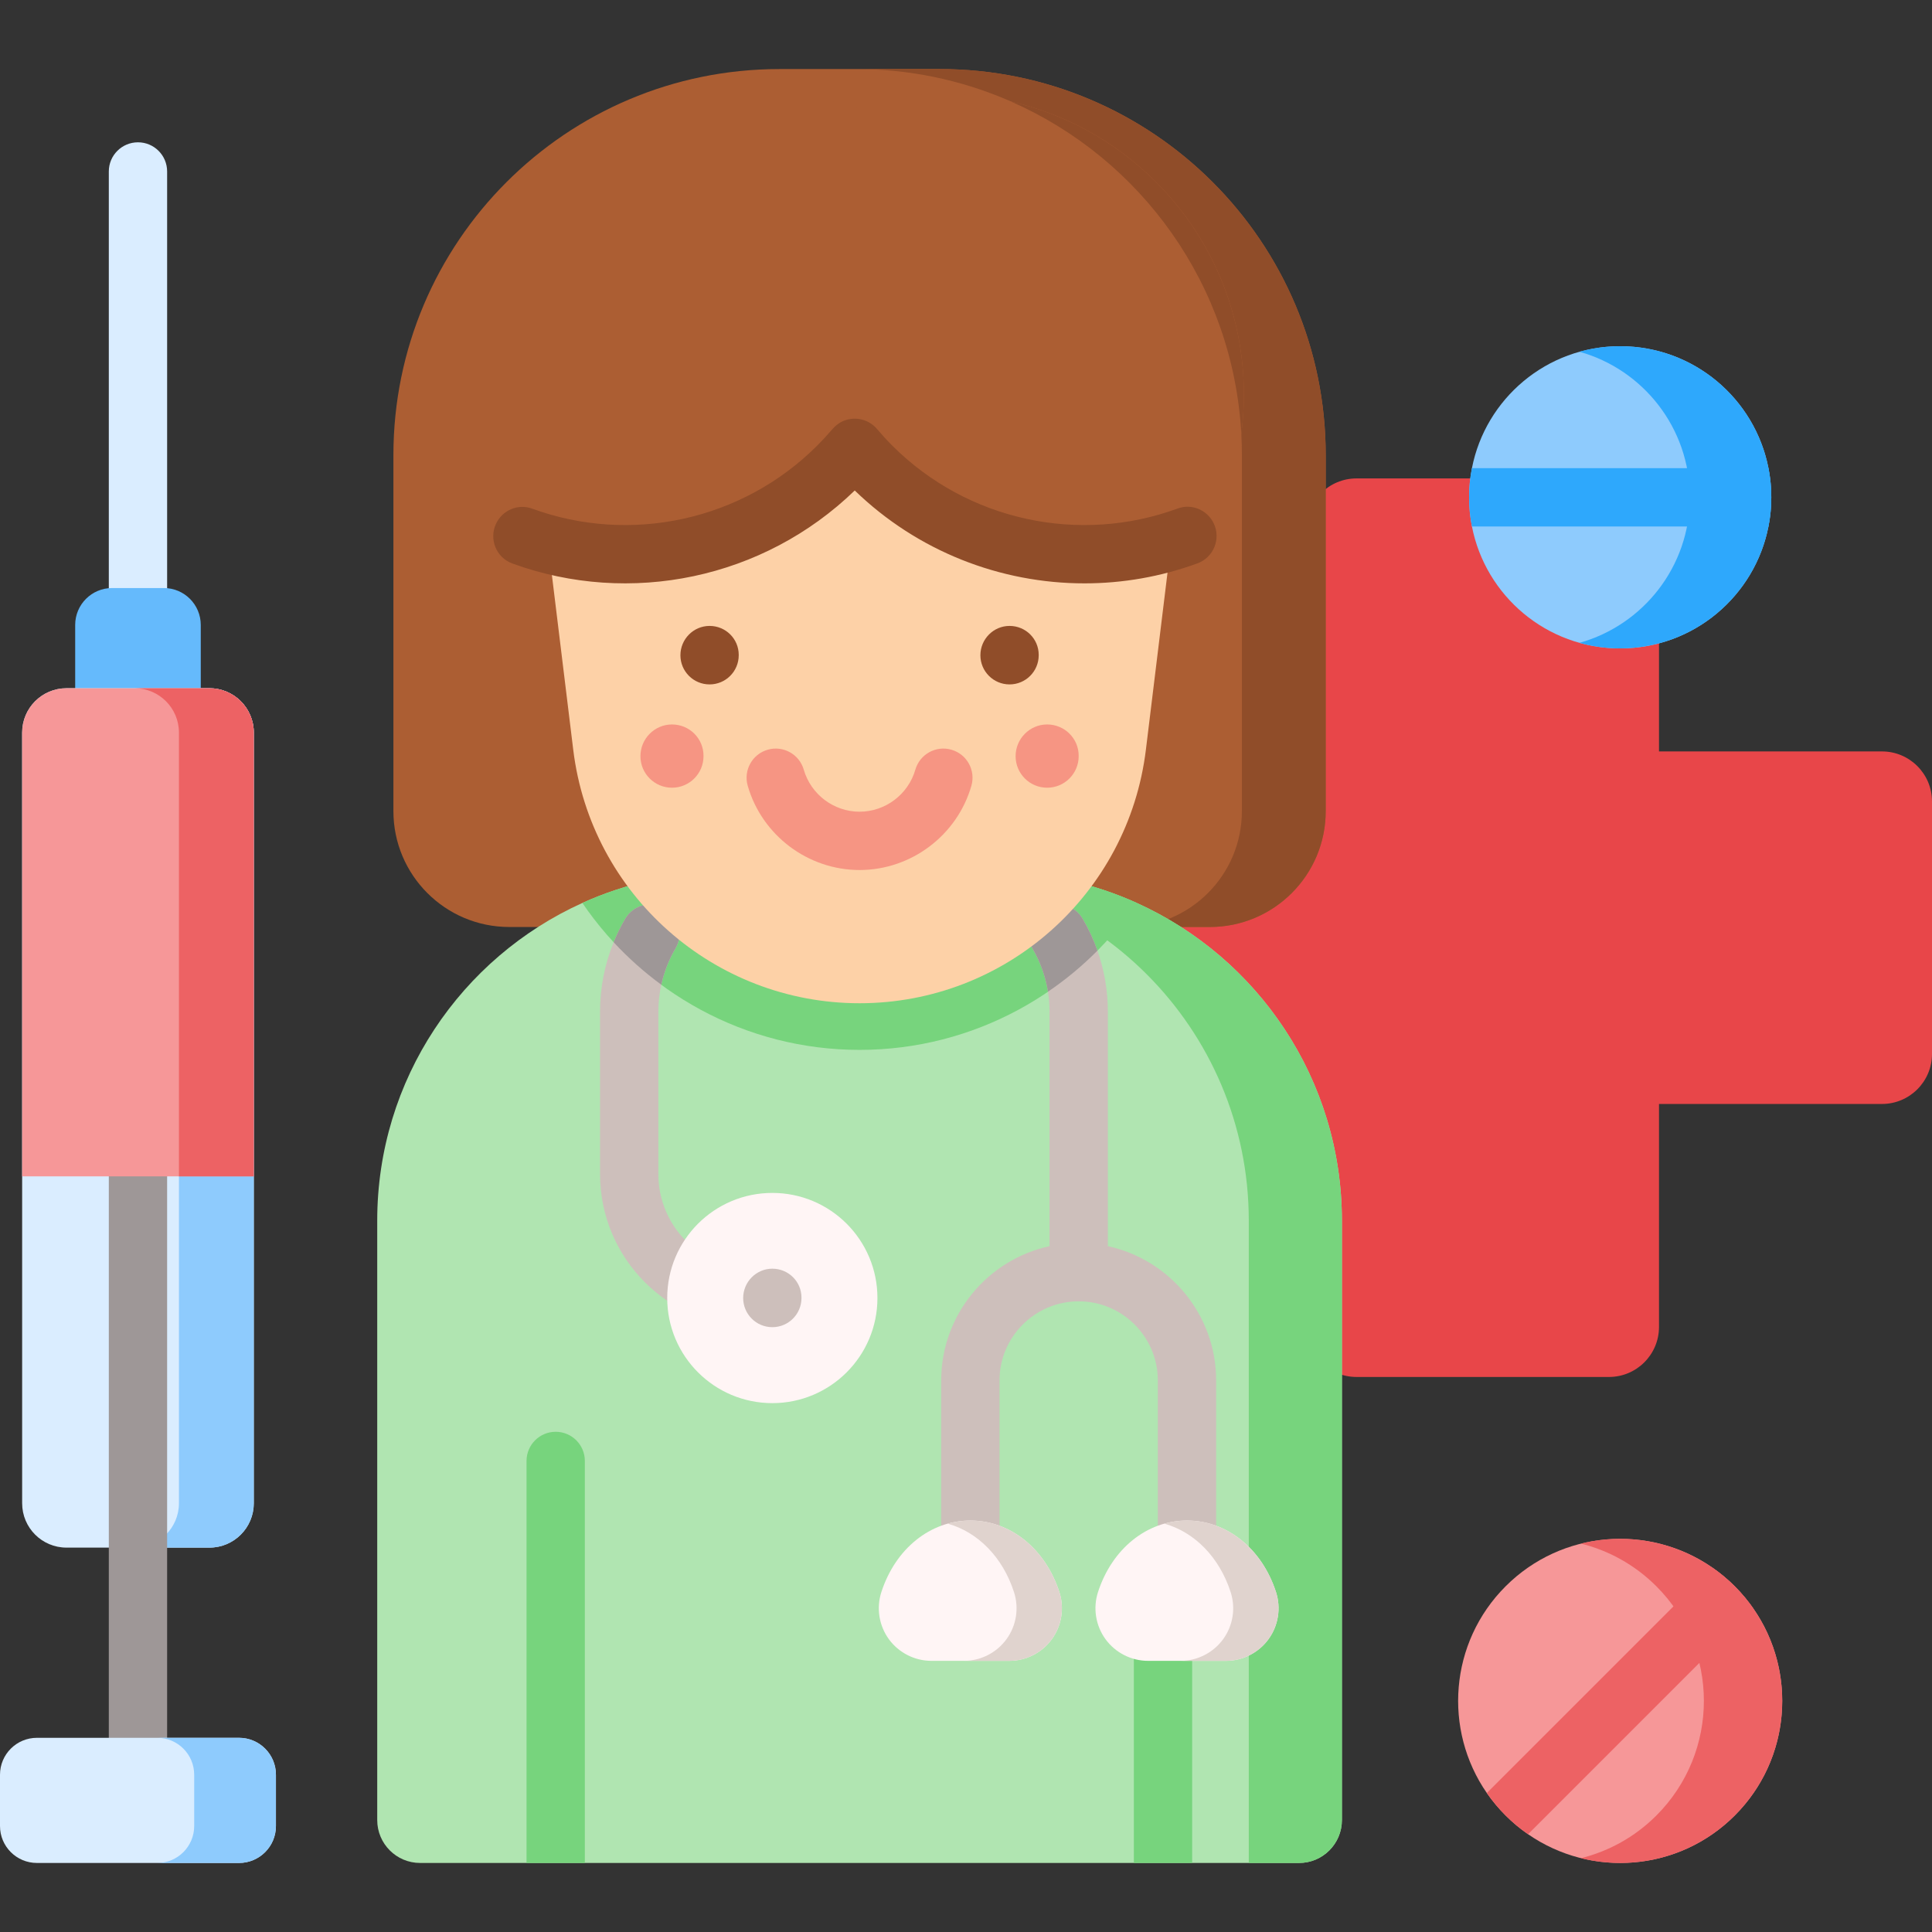 <?xml version="1.0" encoding="iso-8859-1"?>
<!-- Generator: Adobe Illustrator 23.0.3, SVG Export Plug-In . SVG Version: 6.00 Build 0)  -->
<svg version="1.1" id="Capa_1" xmlns="http://www.w3.org/2000/svg" xmlns:xlink="http://www.w3.org/1999/xlink" x="0px" y="0px"
	 viewBox="0 0 512 512" style="enable-background:new 0 0 512 512;" xml:space="preserve">
<rect x="0" y="0" width="512" height="512" fill="#333333" stroke="none"/>
<g>
	<g>
		<g>
			<path style="fill:#E84649;" d="M498.736,199.135h-59.084v-59.084c0-7.325-5.938-13.264-13.264-13.264H359.49
				c-7.325,0-13.264,5.938-13.264,13.264v59.084h-59.084c-7.325,0-13.264,5.938-13.264,13.264v66.899
				c0,7.325,5.938,13.264,13.264,13.264h59.084v59.084c0,7.325,5.938,13.264,13.264,13.264h66.899
				c7.325,0,13.264-5.938,13.264-13.264v-59.084h59.084c7.325,0,13.264-5.938,13.264-13.264v-66.899
				C512,205.073,506.062,199.135,498.736,199.135z"/>
		</g>
		<g>
			<path style="fill:#8ECBFD;" d="M469.412,131.791c0,2.648-0.258,5.223-0.752,7.726c-3.595,18.409-19.831,32.317-39.291,32.317
				c-19.47,0-35.696-13.907-39.291-32.317c-0.495-2.503-0.752-5.079-0.752-7.726c0-2.648,0.258-5.223,0.752-7.726
				c3.595-18.42,19.821-32.317,39.291-32.317c19.46,0,35.696,13.897,39.291,32.317C469.155,126.568,469.412,129.143,469.412,131.791
				z"/>
			<path style="fill:#2EA8FC;" d="M469.407,131.784c0,22.12-17.926,40.046-40.036,40.046c-3.744,0-7.36-0.51-10.791-1.47
				c16.867-4.714,29.245-20.199,29.245-38.576c0-18.367-12.378-33.852-29.245-38.566c3.43-0.96,7.047-1.47,10.791-1.47
				C451.481,91.748,469.407,109.673,469.407,131.784z"/>
			<path style="fill:#2EA8FC;" d="M469.412,131.791c0,2.648-0.258,5.223-0.752,7.726h-78.582c-0.495-2.503-0.752-5.079-0.752-7.726
				c0-2.648,0.258-5.223,0.752-7.726h78.582C469.155,126.568,469.412,129.143,469.412,131.791z"/>
		</g>
		<g>
			<g>
				<g>
					<path style="fill:#DAEDFF;" d="M36.563,166.655c-4.267,0-7.726-3.459-7.726-7.726V45.44c0-4.267,3.459-7.726,7.726-7.726
						s7.726,3.459,7.726,7.726v113.489C44.289,163.196,40.83,166.655,36.563,166.655z"/>
					<path style="fill:#65BAFC;" d="M53.203,197.204h-33.28v-31.586c0-5.403,4.38-9.784,9.784-9.784h13.713
						c5.403,0,9.784,4.38,9.784,9.784V197.204z"/>
					<g>
						<path style="fill:#DAEDFF;" d="M55.506,410.134H17.62c-6.489,0-11.75-5.261-11.75-11.75V194.138
							c0-6.489,5.261-11.75,11.75-11.75h37.886c6.489,0,11.75,5.261,11.75,11.75v204.246
							C67.255,404.874,61.995,410.134,55.506,410.134z"/>
						<path style="fill:#8ECBFD;" d="M67.252,194.142v204.241c0,6.486-5.254,11.75-11.75,11.75H35.671
							c6.496,0,11.75-5.264,11.75-11.75V194.142c0-6.496-5.254-11.75-11.75-11.75h19.831
							C61.998,182.392,67.252,187.645,67.252,194.142z"/>
						<path style="fill:#9E9797;" d="M36.563,471.201c-4.267,0-7.726-3.459-7.726-7.726V295.688c0-4.267,3.459-7.726,7.726-7.726
							s7.726,3.459,7.726,7.726v167.787C44.289,467.742,40.83,471.201,36.563,471.201z"/>
						<path style="fill:#F69798;" d="M67.252,194.142V311.75H5.87V194.142c0-6.496,5.264-11.75,11.75-11.75h37.882
							C61.998,182.392,67.252,187.645,67.252,194.142z"/>
						<path style="fill:#ED6264;" d="M67.252,194.142V311.75H47.421V194.142c0-6.496-5.254-11.75-11.75-11.75h19.831
							C61.998,182.392,67.252,187.645,67.252,194.142z"/>
						<path style="fill:#DAEDFF;" d="M63.342,493.704H9.784c-5.403,0-9.784-4.38-9.784-9.784v-13.597
							c0-5.403,4.38-9.784,9.784-9.784h53.559c5.403,0,9.784,4.38,9.784,9.784v13.597C73.126,489.324,68.745,493.704,63.342,493.704
							z"/>
						<path style="fill:#8ECBFD;" d="M73.122,470.321v13.599c0,5.401-4.373,9.784-9.784,9.784H41.678
							c5.401,0,9.784-4.383,9.784-9.784v-13.599c0-5.4-4.383-9.784-9.784-9.784h21.661
							C68.749,460.538,73.122,464.921,73.122,470.321z"/>
					</g>
				</g>
			</g>
			<g>
				<path style="fill:#F69798;" d="M459.729,481.125c-14.907,14.907-38.045,16.565-54.775,4.965
					c-2.091-1.442-4.09-3.101-5.954-4.965c-1.865-1.865-3.523-3.863-4.976-5.954c-11.59-16.74-9.931-39.878,4.976-54.785
					c14.907-14.907,38.045-16.565,54.775-4.966c2.091,1.442,4.09,3.101,5.954,4.966c1.865,1.865,3.523,3.863,4.976,5.954
					C476.294,443.081,474.635,466.219,459.729,481.125z"/>
				<path style="fill:#ED6264;" d="M459.73,481.126c-11.045,11.045-26.619,14.819-40.752,11.31
					c7.321-1.823,14.26-5.586,19.984-11.31c16.779-16.779,16.779-43.966,0-60.735c-5.724-5.724-12.663-9.497-19.984-11.32
					c14.133-3.509,29.706,0.265,40.752,11.32C476.509,437.16,476.509,464.347,459.73,481.126z"/>
				<path style="fill:#ED6264;" d="M464.704,426.34l-59.75,59.75c-2.091-1.442-4.09-3.101-5.954-4.965
					c-1.865-1.865-3.523-3.863-4.976-5.954l59.75-59.75c2.091,1.442,4.09,3.101,5.954,4.966
					C461.593,422.251,463.252,424.249,464.704,426.34z"/>
			</g>
			<g>
				<g>
					<path style="fill:#AC5E33;" d="M320.615,245.664H134.97c-16.962,0-30.712-13.75-30.712-30.712v-94.335
						c0-56.508,45.809-102.316,102.316-102.316h42.435c56.508,0,102.316,45.809,102.316,102.316v94.335
						C351.327,231.914,337.577,245.664,320.615,245.664z"/>
					<path style="fill:#904D29;" d="M351.332,120.613v94.342c0,16.959-13.751,30.71-30.722,30.71h-22.208
						c16.959,0,30.71-13.751,30.71-30.71v-94.342c0-56.504-45.802-102.317-102.317-102.317h22.219
						C305.519,18.296,351.332,64.109,351.332,120.613z"/>
					<path style="fill:#B0E5B1;" d="M355.619,323.487v158.844c0,6.284-5.089,11.373-11.363,11.373H111.332
						c-6.274,0-11.363-5.089-11.363-11.373V323.487c0-37.468,22.314-69.723,54.363-84.197c11.579-5.233,24.436-8.138,37.962-8.138
						h71c13.526,0,26.383,2.905,37.962,8.138C333.305,253.765,355.619,286.019,355.619,323.487z"/>
					<g>
						<path style="fill:#77D47D;" d="M154.991,387.163v106.541h-15.453V387.163c0-4.265,3.461-7.726,7.726-7.726
							C151.529,379.436,154.991,382.898,154.991,387.163z"/>
						<path style="fill:#77D47D;" d="M315.936,432.418v61.285h-15.453v-61.285c0-4.265,3.461-7.726,7.726-7.726
							C312.475,424.692,315.936,428.154,315.936,432.418z"/>
					</g>
					<path style="fill:#77D47D;" d="M355.62,323.488v158.847c0,6.278-5.09,11.368-11.368,11.368H330.94V323.488
						c0-50.998-41.335-92.332-92.332-92.332h24.68C314.282,231.156,355.62,272.495,355.62,323.488z"/>
					<g>
						<path style="fill:#77D47D;" d="M301.256,239.29c-16.081,23.632-43.195,38.941-73.462,38.941s-57.381-15.309-73.462-38.941
							c11.579-5.233,24.436-8.138,37.962-8.138h71C276.82,231.152,289.677,234.057,301.256,239.29z"/>
						<path style="fill:#CDBFBB;" d="M322.292,365.838v40.424c0,4.265-3.461,7.726-7.726,7.726c-4.265,0-7.726-3.461-7.726-7.726
							v-40.424c0-11.559-9.406-20.974-20.974-20.974s-20.985,9.416-20.985,20.974v40.424c0,4.265-3.461,7.726-7.726,7.726
							c-4.265,0-7.726-3.461-7.726-7.726v-40.424c0-17.431,12.321-32.039,28.711-35.593v-62.202c0-1.751-0.144-3.503-0.412-5.233
							c-0.659-4.049-2.05-7.953-4.141-11.507c-2.153-3.688-0.927-8.417,2.761-10.58c3.678-2.153,8.417-0.927,10.57,2.761
							c1.576,2.689,2.895,5.522,3.915,8.448c1.823,5.161,2.761,10.611,2.761,16.112v62.202
							C309.982,333.799,322.292,348.407,322.292,365.838z"/>
						<path style="fill:#CDBFBB;" d="M207.303,343.988c0,4.265-3.461,7.726-7.726,7.726c-22.365,0-40.558-18.193-40.558-40.548
							v-43.124c0-6.305,1.236-12.537,3.606-18.337c0.865-2.132,1.896-4.213,3.07-6.222c2.163-3.688,6.892-4.914,10.57-2.761
							c3.688,2.163,4.914,6.892,2.761,10.58c-1.772,3.008-3.039,6.274-3.771,9.663c-0.525,2.318-0.783,4.687-0.783,7.077v43.124
							c0,13.835,11.27,25.095,25.106,25.095C203.842,336.261,207.303,339.723,207.303,343.988z"/>
						<path style="fill:#9E9797;" d="M179.025,251.302c-1.772,3.008-3.039,6.274-3.771,9.663c-4.553-3.338-8.787-7.119-12.63-11.26
							c0.865-2.132,1.896-4.213,3.07-6.222c2.163-3.688,6.892-4.914,10.57-2.761C179.952,242.886,181.178,247.614,179.025,251.302z"
							/>
						<path style="fill:#9E9797;" d="M290.83,251.931c-4.007,4.038-8.396,7.685-13.104,10.879c-0.659-4.049-2.05-7.953-4.141-11.507
							c-2.153-3.688-0.927-8.417,2.761-10.58c3.678-2.153,8.417-0.927,10.57,2.761C288.492,246.172,289.811,249.005,290.83,251.931z
							"/>
						<path style="fill:#FDD1A7;" d="M140.412,104.519l11.502,94.174c4.684,38.349,37.245,67.175,75.878,67.175l0,0
							c38.634,0,71.195-28.826,75.878-67.175l11.503-94.174H140.412z"/>
						<path style="fill:#AC5E33;" d="M328.953,115.01c-1.077,8.251-3.461,16.363-7.139,24.018
							c-29.633,14.255-66.256,9.087-90.835-15.481c-1.57-1.57-3.048-3.197-4.458-4.87c-1.421,1.673-2.911,3.3-4.48,4.87
							c-24.568,24.568-61.191,29.736-90.824,15.481c-14.244-29.633-9.087-66.256,15.481-90.824
							c21.818-21.806,53.101-28.315,80.58-19.549c2.086-0.94,4.297-1.673,6.589-2.143c11.253-2.315,22.895-2.177,34.09,0.413
							c14.06,3.231,27.41,10.325,38.365,21.279C324.553,66.435,332.093,91.29,328.953,115.01z"/>
						<path style="fill:#904D29;" d="M328.953,115.01c-2.12-39.453-26.596-72.971-60.996-88.085
							c14.06,3.231,27.41,10.325,38.365,21.279C324.553,66.435,332.093,91.29,328.953,115.01z"/>
						<path style="fill:#904D29;" d="M131.436,138.83c1.671-3.613,5.831-5.411,9.569-4.043c26.048,9.53,55.657,3.208,75.572-16.707
							c1.335-1.335,2.643-2.751,3.89-4.211c0.912-1.068,2.04-1.957,3.359-2.436c3.162-1.148,6.537-0.16,8.582,2.249
							c1.334,1.571,2.693,3.051,4.04,4.398c19.941,19.941,49.605,26.254,75.678,16.668c3.694-1.358,7.813,0.393,9.518,3.939l0,0
							c1.98,4.118-0.03,9.044-4.322,10.614c-9.724,3.557-19.857,5.295-29.93,5.296c-22.263,0-44.236-8.49-60.879-24.615
							c-24.158,23.405-59.55,30.728-90.75,19.341C131.53,147.779,129.544,142.919,131.436,138.83L131.436,138.83z"/>
						<g>
							<line style="fill:#F69583;" x1="280.914" y1="193.544" x2="280.914" y2="193.642"/>
						</g>
						<g>
							<g>
								<path style="fill:#F69583;" d="M178.081,208.754c-4.616,0-8.358-3.742-8.358-8.358s3.742-8.407,8.358-8.407
									s8.358,3.692,8.358,8.308v0.098C186.439,205.012,182.697,208.754,178.081,208.754z"/>
							</g>
							<g>
								<path style="fill:#F69583;" d="M277.504,208.754c-4.616,0-8.358-3.742-8.358-8.358s3.742-8.407,8.358-8.407
									s8.358,3.692,8.358,8.308v0.098C285.862,205.012,282.12,208.754,277.504,208.754z"/>
							</g>
						</g>
						<g>
							<g>
								<path style="fill:#904D29;" d="M188.044,181.377c-4.267,0-7.726-3.459-7.726-7.726s3.459-7.776,7.726-7.776
									s7.726,3.41,7.726,7.677v0.099C195.77,177.918,192.311,181.377,188.044,181.377z"/>
								<path style="fill:#904D29;" d="M267.542,181.377c-4.267,0-7.726-3.459-7.726-7.726s3.459-7.776,7.726-7.776
									s7.726,3.41,7.726,7.677v0.099C275.268,177.918,271.809,181.377,267.542,181.377z"/>
							</g>
						</g>
						<path style="fill:#F69583;" d="M227.793,230.564c-13.671,0-25.858-9.179-29.637-22.321c-1.179-4.101,1.189-8.381,5.29-9.561
							c4.103-1.177,8.381,1.189,9.561,5.29c1.886,6.558,7.966,11.139,14.786,11.139c6.819,0,12.899-4.58,14.786-11.139
							c1.18-4.101,5.46-6.469,9.561-5.29c4.101,1.18,6.469,5.46,5.29,9.561C253.649,221.385,241.462,230.564,227.793,230.564z"/>
					</g>
					<line style="fill:#FF6672;" x1="225.479" y1="355.634" x2="225.479" y2="355.732"/>
				</g>
				<g>
					<g>
						<g>
							<path style="fill:#FFF5F5;" d="M267.476,440.142h-20.641c-4.446,0-8.663-2.147-11.28-5.745
								c-2.611-3.589-3.354-8.248-1.99-12.464c3.732-11.529,12.992-18.978,23.59-18.978s19.858,7.449,23.59,18.977
								c1.365,4.217,0.621,8.877-1.989,12.465C276.139,437.995,271.922,440.142,267.476,440.142z"/>
						</g>
					</g>
					<g>
						<g>
							<path style="fill:#FFF5F5;" d="M324.888,440.142h-20.641c-4.446,0-8.663-2.147-11.28-5.745
								c-2.611-3.589-3.354-8.248-1.99-12.464c3.731-11.529,12.991-18.978,23.59-18.978c10.599,0,19.858,7.449,23.59,18.978
								c1.365,4.216,0.621,8.876-1.989,12.464C333.552,437.994,329.335,440.142,324.888,440.142z"/>
						</g>
					</g>
				</g>
				<g>
					<circle style="fill:#FFF5F5;" cx="204.675" cy="343.99" r="27.854"/>
					<path style="fill:#CDBFBB;" d="M204.675,351.717c-4.267,0-7.726-3.459-7.726-7.726c0-4.267,3.459-7.776,7.726-7.776
						s7.726,3.409,7.726,7.676v0.1C212.401,348.258,208.942,351.717,204.675,351.717z"/>
				</g>
			</g>
		</g>
	</g>
	<g>
		<g>
			<path style="fill:#E0D3CE;" d="M336.169,434.396c-2.617,3.595-6.83,5.748-11.28,5.748h-12.022c4.45,0,8.664-2.153,11.281-5.748
				c2.617-3.585,3.358-8.252,1.988-12.465c-2.998-9.282-9.591-15.916-17.575-18.152c1.926-0.546,3.946-0.824,6.006-0.824
				c10.601,0,19.862,7.448,23.591,18.976C339.527,426.145,338.775,430.811,336.169,434.396z"/>
		</g>
	</g>
	<g>
		<g>
			<path style="fill:#E0D3CE;" d="M278.757,434.396c-2.617,3.595-6.83,5.748-11.28,5.748h-12.022c4.45,0,8.664-2.153,11.28-5.748
				c2.617-3.585,3.358-8.252,1.988-12.465c-2.998-9.282-9.591-15.916-17.575-18.152c1.926-0.546,3.946-0.824,6.006-0.824
				c10.601,0,19.862,7.448,23.591,18.976C282.105,426.145,281.363,430.811,278.757,434.396z"/>
		</g>
	</g>
</g>
<g>
</g>
<g>
</g>
<g>
</g>
<g>
</g>
<g>
</g>
<g>
</g>
<g>
</g>
<g>
</g>
<g>
</g>
<g>
</g>
<g>
</g>
<g>
</g>
<g>
</g>
<g>
</g>
<g>
</g>
</svg>

